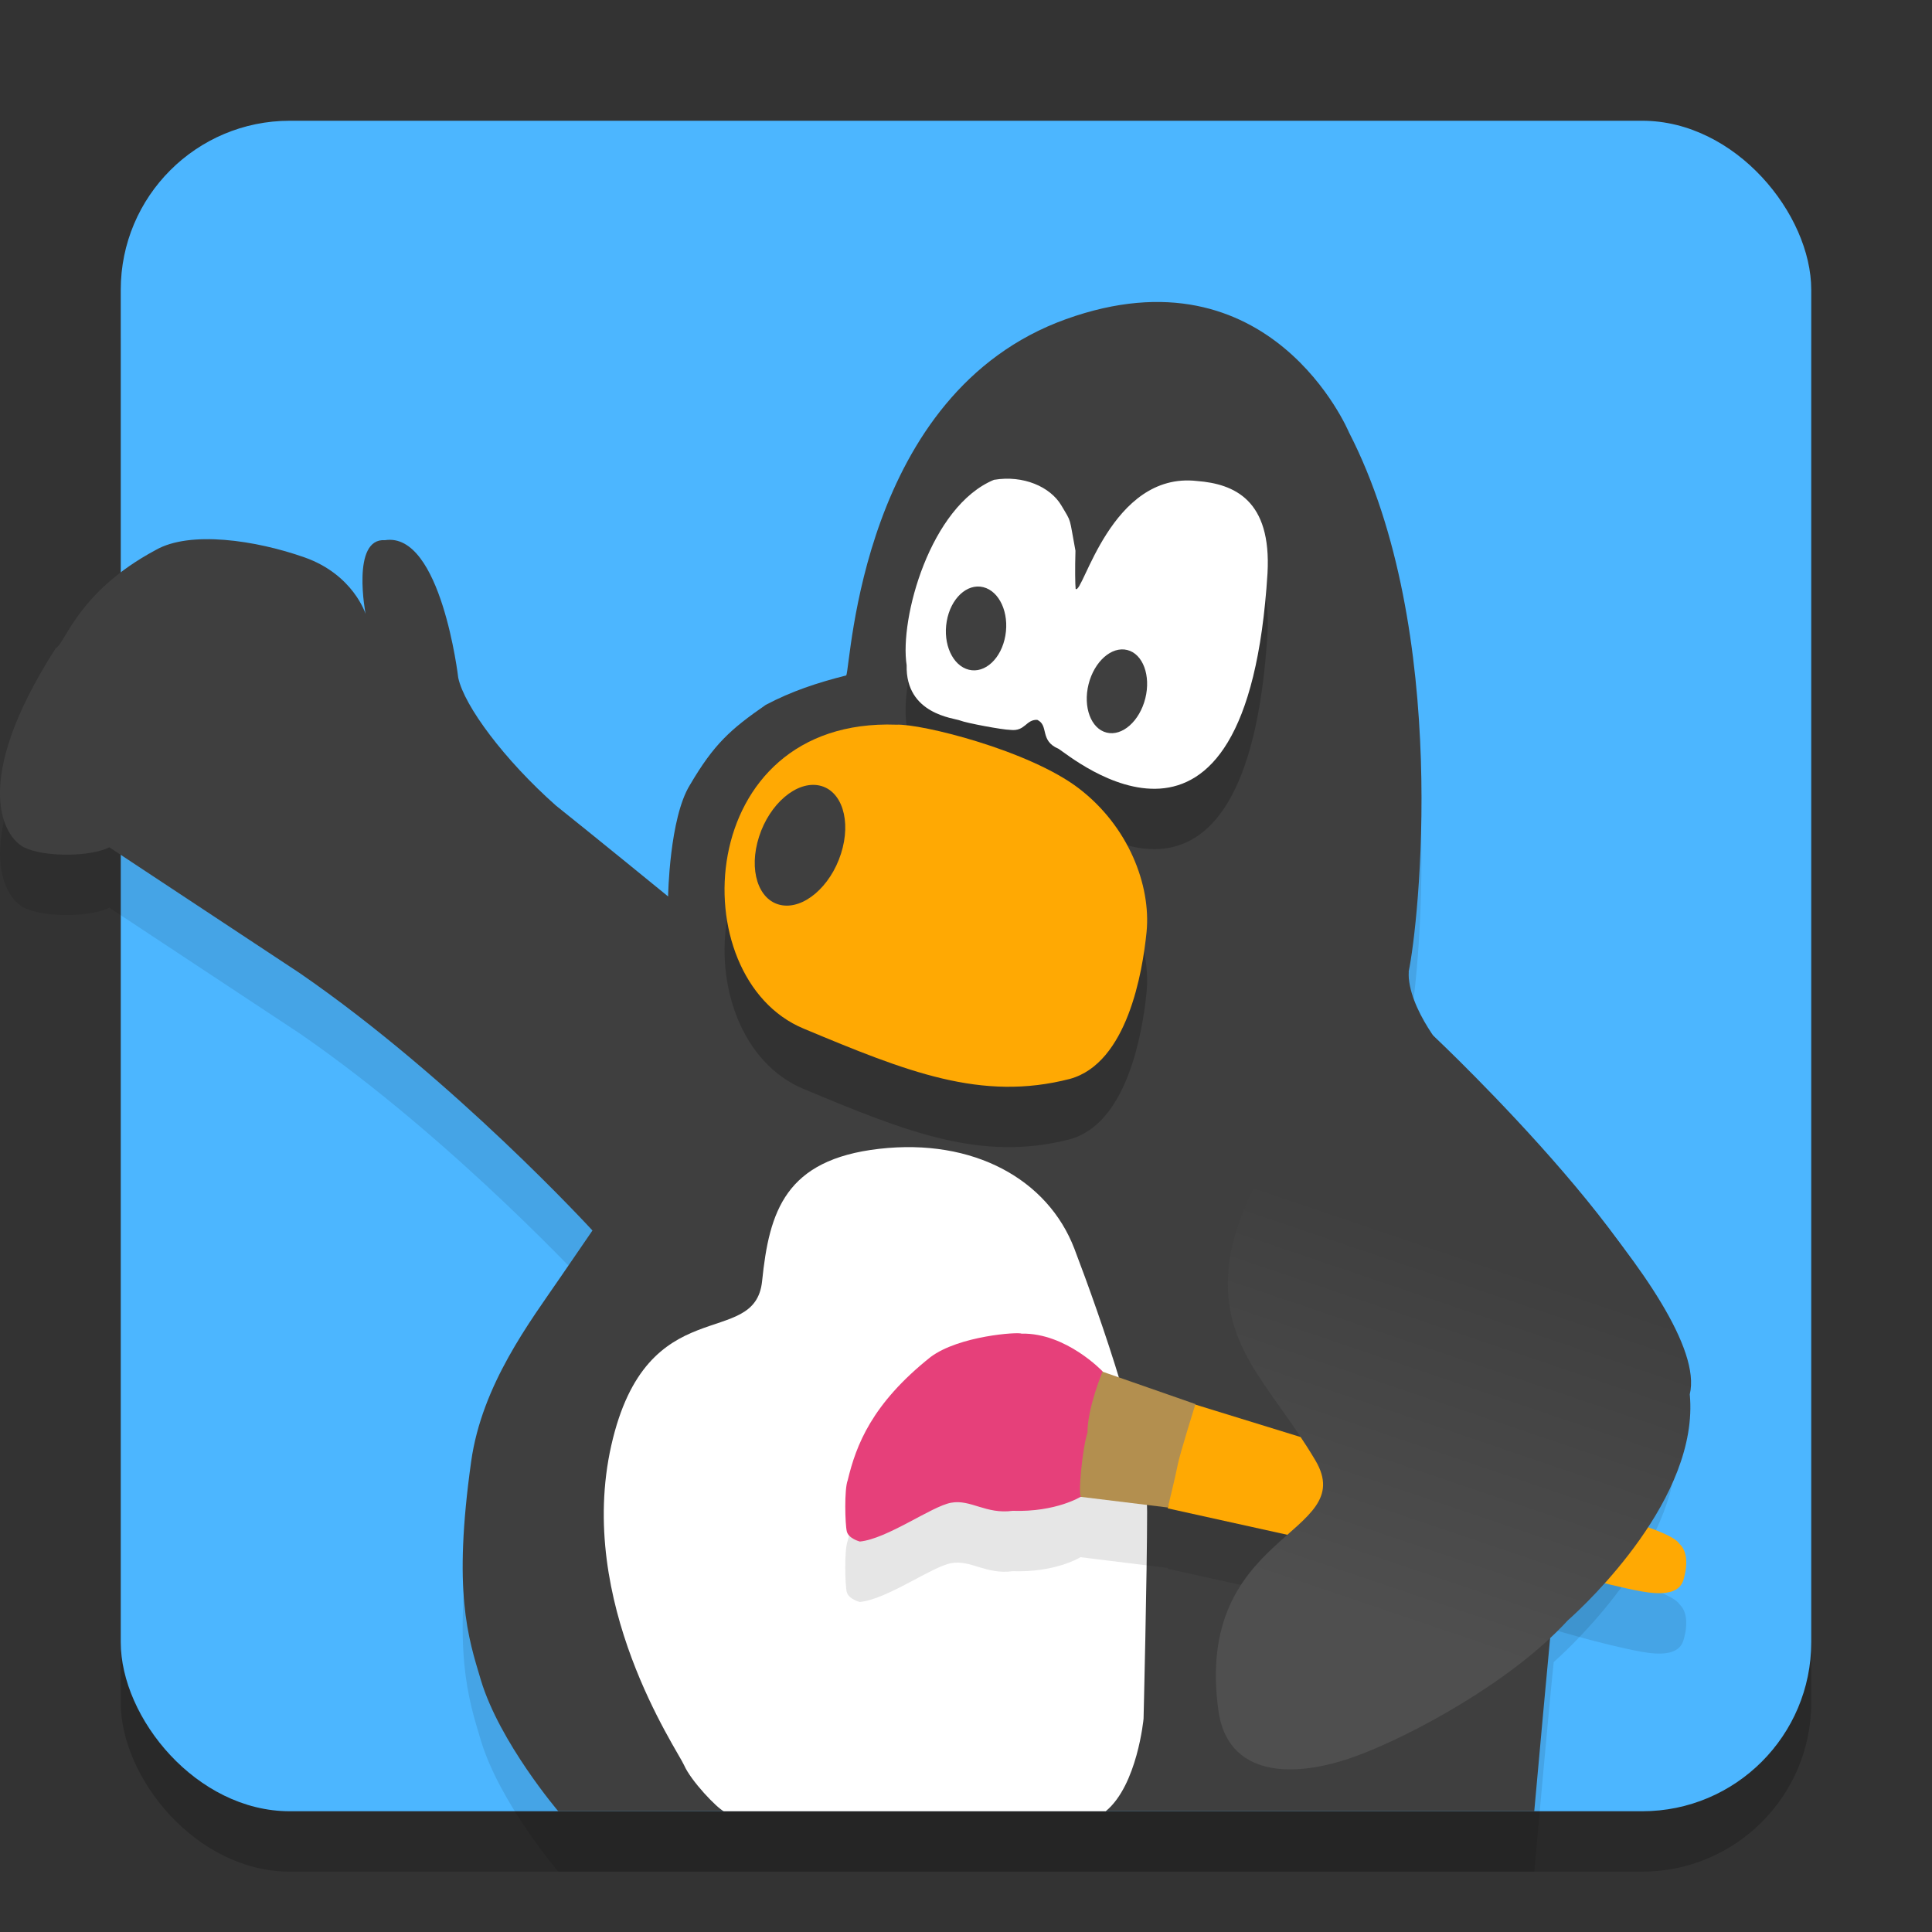 <svg xmlns="http://www.w3.org/2000/svg" xmlns:xlink="http://www.w3.org/1999/xlink" width="32" height="32" version="1.1">
 <rect width="100%" height="100%" fill="#333333" stroke="none"/>
 <defs>
  <linearGradient id="linearGradient1261">
   <stop style="stop-color:#4f4f4f" offset="0"/>
   <stop style="stop-color:#3f3f3f" offset="1"/>
  </linearGradient>
  <linearGradient id="linearGradient1263" x1="34.241" x2="37.169" y1="38.945" y2="30.342" gradientTransform="matrix(0.696,0,0,0.694,-1.161,-0.243)" gradientUnits="userSpaceOnUse" xlink:href="#linearGradient1261"/>
 </defs>
 <rect style="opacity:0.2" width="28" height="28" x="2" y="3" rx="2.8" ry="2.8"/>
 <rect style="fill:#4cb6ff" width="28" height="28" x="2" y="2" rx="2.8" ry="2.8"/>
 <path style="opacity:0.1" d="m 9.247,31 c 0,0 -0.971,-1.139 -1.282,-2.172 C 7.75,28.111 7.501,27.366 7.804,25.206 7.983,23.93 8.784,22.884 9.286,22.15 L 9.813,21.381 c 0,0 -2.292,-2.502 -4.845,-4.261 L 1.811,15.034 c -0.323,0.163 -1.091,0.163 -1.414,0 -0.323,-0.163 -0.909,-1.058 0.525,-3.296 0.162,-0.081 0.364,-0.936 1.657,-1.628 0.566,-0.326 1.657,-0.163 2.465,0.122 0.808,0.285 1.01,0.936 1.01,0.936 0,0 -0.242,-1.261 0.323,-1.221 0.929,-0.142 1.212,2.279 1.212,2.279 0.099,0.468 0.768,1.363 1.617,2.116 0.626,0.499 1.859,1.506 1.859,1.506 0,0 0.02,-1.302 0.364,-1.851 0.396,-0.673 0.667,-0.916 1.253,-1.322 0.424,-0.224 0.849,-0.366 1.334,-0.488 0.081,-0.203 0.242,-4.679 3.637,-5.9 3.395,-1.221 4.688,1.872 4.688,1.872 1.697,3.296 1.152,8.179 0.99,8.932 -0.081,0.692 0.424,1.078 0.424,1.078 0,0 4.365,4.11 4.001,5.615 0.162,1.709 -1.697,3.459 -2.021,3.744 C 25.695,27.851 25.412,31 25.412,31 Z"/>
 <path style="fill:#3f3f3f" d="m 9.247,30 c 0,0 -0.971,-1.139 -1.282,-2.172 C 7.75,27.111 7.501,26.366 7.804,24.206 7.983,22.93 8.784,21.884 9.286,21.15 L 9.813,20.381 c 0,0 -2.292,-2.502 -4.845,-4.261 L 1.811,14.034 c -0.323,0.163 -1.091,0.163 -1.414,0 C 0.073,13.871 -0.513,12.976 0.922,10.738 1.084,10.656 1.286,9.802 2.579,9.11 3.145,8.785 4.236,8.947 5.044,9.232 5.852,9.517 6.055,10.168 6.055,10.168 c 0,0 -0.242,-1.261 0.323,-1.221 0.929,-0.142 1.212,2.279 1.212,2.279 0.099,0.468 0.768,1.363 1.617,2.116 0.626,0.499 1.859,1.506 1.859,1.506 0,0 0.02,-1.302 0.364,-1.851 0.396,-0.673 0.667,-0.916 1.253,-1.322 0.424,-0.224 0.849,-0.366 1.334,-0.488 0.081,-0.203 0.242,-4.679 3.637,-5.9 3.395,-1.221 4.688,1.872 4.688,1.872 1.697,3.296 1.152,8.179 0.99,8.932 -0.081,0.692 0.424,1.078 0.424,1.078 0,0 4.365,4.11 4.001,5.615 0.162,1.709 -1.697,3.459 -2.021,3.744 C 25.695,26.851 25.412,30 25.412,30 Z"/>
 <path style="opacity:0.2" d="m 16.466,8.947 c 0.483,-0.081 0.929,0.116 1.111,0.421 0.181,0.305 0.127,0.178 0.236,0.754 -0.009,0.303 -0.005,0.56 0.003,0.632 0.118,0.112 0.582,-1.95 2.011,-1.787 0.619,0.048 1.234,0.316 1.167,1.526 -0.342,5.514 -3.257,3.033 -3.462,2.909 -0.318,-0.134 -0.154,-0.388 -0.352,-0.479 -0.191,-0.007 -0.197,0.197 -0.449,0.166 -0.132,-0.002 -0.728,-0.114 -0.828,-0.155 -0.101,-0.041 -0.906,-0.102 -0.886,-0.916 -0.121,-0.773 0.391,-2.636 1.449,-3.072 z"/>
 <path style="fill:#ffffff" d="m 16.466,7.947 c 0.483,-0.081 0.929,0.116 1.111,0.421 0.181,0.305 0.127,0.178 0.236,0.754 -0.009,0.303 -0.005,0.56 0.003,0.632 0.118,0.112 0.582,-1.95 2.011,-1.787 0.619,0.048 1.234,0.316 1.167,1.526 -0.342,5.514 -3.257,3.033 -3.462,2.909 -0.318,-0.134 -0.154,-0.388 -0.352,-0.479 -0.191,-0.007 -0.197,0.197 -0.449,0.166 -0.132,-0.002 -0.728,-0.114 -0.828,-0.155 -0.101,-0.041 -0.906,-0.102 -0.886,-0.916 -0.121,-0.773 0.391,-2.636 1.449,-3.072 z"/>
 <path style="fill:#3f3f3f" d="m 15.681,10.29 c -0.066,0.378 0.098,0.737 0.367,0.803 0.268,0.066 0.539,-0.188 0.604,-0.565 0.066,-0.378 -0.098,-0.737 -0.367,-0.803 -0.268,-0.066 -0.539,0.188 -0.604,0.565 z"/>
 <path style="opacity:0.2" d="m 14.844,13.003 c 0.411,-0.02 2.204,0.426 3.026,1.056 0.822,0.629 1.195,1.604 1.121,2.375 -0.067,0.674 -0.321,2.175 -1.27,2.436 -1.468,0.379 -2.703,-0.12 -4.408,-0.832 -2.038,-0.843 -1.831,-5.157 1.532,-5.035 z"/>
 <path style="fill:#ffa903" d="m 14.844,12.003 c 0.411,-0.02 2.204,0.426 3.026,1.056 0.822,0.629 1.195,1.604 1.121,2.375 -0.067,0.674 -0.321,2.175 -1.27,2.436 -1.468,0.379 -2.703,-0.12 -4.408,-0.832 -2.038,-0.843 -1.831,-5.157 1.532,-5.035 z"/>
 <path style="fill:#3f3f3f" d="m 13.929,14.141 c 0.176,-0.547 0.015,-1.053 -0.36,-1.131 -0.375,-0.078 -0.822,0.302 -0.997,0.849 -0.176,0.547 -0.015,1.053 0.36,1.131 0.375,0.078 0.822,-0.302 0.997,-0.849 z"/>
 <path style="fill:#ffffff" d="m 11.988,30 c -0.113,-0.054 -0.541,-0.498 -0.658,-0.764 -0.118,-0.266 -1.793,-2.693 -1.205,-5.296 0.588,-2.604 2.38,-1.568 2.498,-2.722 0.118,-1.154 0.382,-2.012 1.94,-2.19 1.558,-0.178 2.792,0.503 3.233,1.657 C 18.236,21.839 19,24.029 19,25.035 c 0,1.006 -0.059,3.432 -0.059,3.432 0,0 -0.103,1.103 -0.627,1.533 z"/>
 <path style="opacity:0.1" d="m 16.857,23.084 c -0.233,-0.003 -1.03,0.084 -1.443,0.393 -0.974,0.775 -1.234,1.461 -1.373,2.041 -0.059,0.149 -0.045,0.73 -0.016,0.85 0.03,0.119 0.215,0.166 0.215,0.166 0.458,-0.045 1.189,-0.583 1.514,-0.643 0.325,-0.06 0.575,0.192 1.018,0.133 0.673,0.022 1.071,-0.2 1.125,-0.232 l 1.445,0.178 c 0,0 0.005,-0.02 0.006,-0.021 l -0.006,0.035 2.021,0.447 1.568,-0.477 -0.846,-0.982 -2.289,-0.707 c 1.06e-4,-3.38e-4 0.002,-0.008 0.002,-0.008 l -1.539,-0.539 c 0,0 0.002,-0.002 0.002,-0.002 0,0 -0.604,-0.64 -1.342,-0.625 -0.007,-0.004 -0.029,-0.005 -0.062,-0.006 z m 9.514,2.936 -0.074,0.045 -2.5,0.377 1.777,0.502 c 0,0 0.959,0.297 1.623,0.416 0.664,0.119 0.679,-0.162 0.709,-0.281 0.03,-0.119 0.058,-0.374 -0.09,-0.508 -0.044,-0.074 -0.25,-0.238 -1.445,-0.551 z"/>
 <path style="fill:#ffa903" d="m 26.37,25.02 c 1.196,0.313 1.402,0.477 1.447,0.551 0.148,0.134 0.118,0.387 0.089,0.506 -0.03,0.119 -0.044,0.402 -0.709,0.283 C 26.533,26.241 25.573,25.943 25.573,25.943 l -1.776,-0.501 2.499,-0.377"/>
 <path style="fill:#ffa903" d="m 19.769,23.255 2.318,0.715 0.844,0.984 -1.568,0.476 -2.022,-0.447 0.133,-0.924 z"/>
 <path style="fill:#b38f4f" d="m 17.88,24.79 v 0 c -0.103,-0.998 0.34,-2.085 0.34,-2.085 l 1.58,0.551 c 0,0 -0.266,0.849 -0.295,1.013 -0.03,0.164 -0.162,0.7 -0.162,0.7 z"/>
 <path style="fill:#3f3f3f" d="m 18.97,11.567 c 0.094,-0.378 -0.04,-0.737 -0.299,-0.801 -0.259,-0.065 -0.546,0.189 -0.641,0.567 -0.094,0.378 0.04,0.737 0.299,0.801 0.259,0.065 0.546,-0.189 0.641,-0.567 z"/>
 <path style="fill:#e6407a" d="m 14.24,25.533 c 0.458,-0.045 1.189,-0.584 1.513,-0.643 0.325,-0.06 0.576,0.194 1.019,0.134 0.724,0.024 1.137,-0.238 1.137,-0.238 -0.059,0.03 0.015,-0.789 0.103,-1.058 0,-0.417 0.251,-1.013 0.251,-1.013 0,0 -0.605,-0.641 -1.343,-0.626 -0.059,-0.03 -1.033,0.035 -1.506,0.387 -0.974,0.775 -1.234,1.46 -1.373,2.041 -0.059,0.149 -0.044,0.73 -0.015,0.849 0.03,0.119 0.214,0.166 0.214,0.166 z"/>
 <path style="fill:url(#linearGradient1263)" d="m 23.331,16.089 c -0.744,0.683 -2.76,3.263 -2.966,4.783 -0.193,1.427 0.666,2.042 1.421,3.315 0.746,1.257 -2.019,1.166 -1.605,4.148 0.149,1.072 1.2,1.155 2.312,0.74 0.862,-0.321 2.53,-1.206 3.474,-2.236 0.323,-0.285 2.182,-2.035 2.021,-3.744 0.364,-1.506 -4.001,-5.615 -4.001,-5.615 0,0 -0.678,-0.765 -0.656,-1.391 z"/>
</svg>
